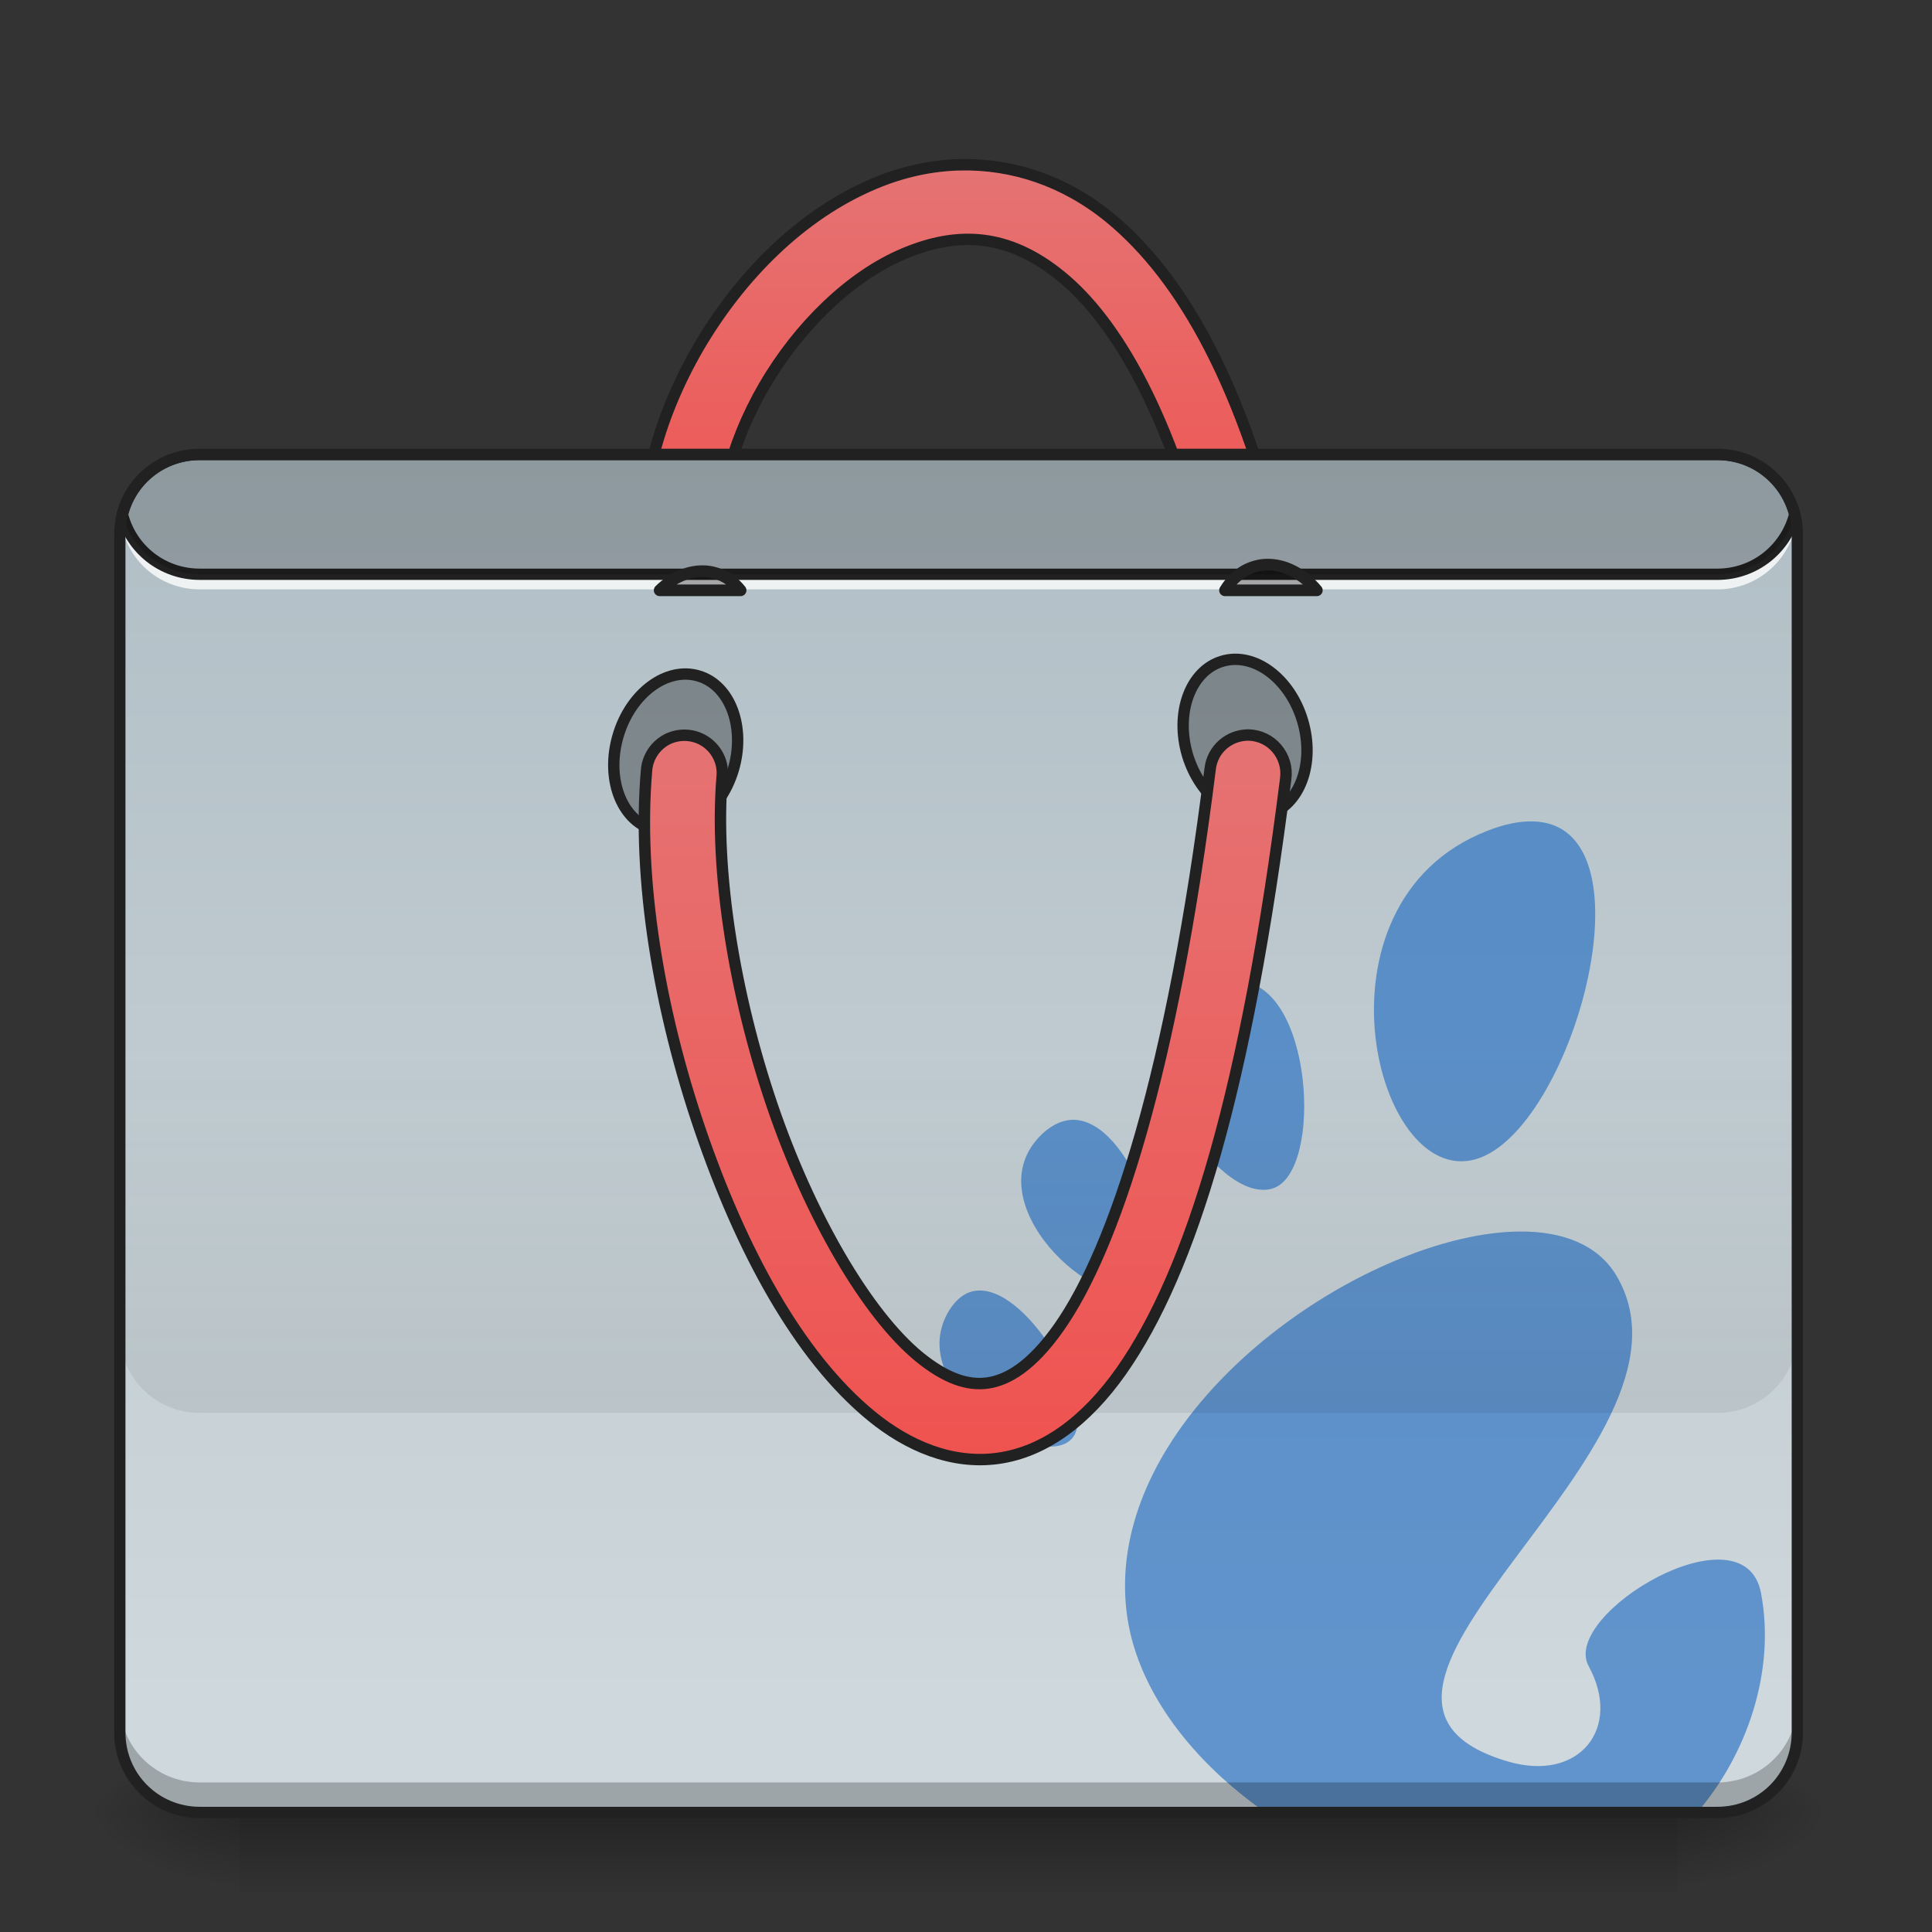 <?xml version="1.0" encoding="UTF-8"?>
<svg xmlns="http://www.w3.org/2000/svg" xmlns:xlink="http://www.w3.org/1999/xlink" width="32pt" height="32pt" viewBox="0 0 32 32" version="1.1">
<rect x="0" y="0" width="32" height="32" fill="#333333" stroke="none"/>
<defs>
<linearGradient id="linear0" gradientUnits="userSpaceOnUse" x1="254" y1="233.5" x2="254" y2="254.667" gradientTransform="matrix(0.063,0,0,0.063,-0,15.423)">
<stop offset="0" style="stop-color:rgb(0%,0%,0%);stop-opacity:0.275;"/>
<stop offset="1" style="stop-color:rgb(0%,0%,0%);stop-opacity:0;"/>
</linearGradient>
<radialGradient id="radial0" gradientUnits="userSpaceOnUse" cx="450.909" cy="189.579" fx="450.909" fy="189.579" r="21.167" gradientTransform="matrix(0,-0.078,-0.141,-0,54.115,65.58)">
<stop offset="0" style="stop-color:rgb(0%,0%,0%);stop-opacity:0.314;"/>
<stop offset="0.222" style="stop-color:rgb(0%,0%,0%);stop-opacity:0.275;"/>
<stop offset="1" style="stop-color:rgb(0%,0%,0%);stop-opacity:0;"/>
</radialGradient>
<radialGradient id="radial1" gradientUnits="userSpaceOnUse" cx="450.909" cy="189.579" fx="450.909" fy="189.579" r="21.167" gradientTransform="matrix(-0,0.078,0.141,0,-22.362,-5.543)">
<stop offset="0" style="stop-color:rgb(0%,0%,0%);stop-opacity:0.314;"/>
<stop offset="0.222" style="stop-color:rgb(0%,0%,0%);stop-opacity:0.275;"/>
<stop offset="1" style="stop-color:rgb(0%,0%,0%);stop-opacity:0;"/>
</radialGradient>
<radialGradient id="radial2" gradientUnits="userSpaceOnUse" cx="450.909" cy="189.579" fx="450.909" fy="189.579" r="21.167" gradientTransform="matrix(-0,-0.078,0.141,-0,-22.362,65.58)">
<stop offset="0" style="stop-color:rgb(0%,0%,0%);stop-opacity:0.314;"/>
<stop offset="0.222" style="stop-color:rgb(0%,0%,0%);stop-opacity:0.275;"/>
<stop offset="1" style="stop-color:rgb(0%,0%,0%);stop-opacity:0;"/>
</radialGradient>
<radialGradient id="radial3" gradientUnits="userSpaceOnUse" cx="450.909" cy="189.579" fx="450.909" fy="189.579" r="21.167" gradientTransform="matrix(0,0.078,-0.141,0,54.115,-5.543)">
<stop offset="0" style="stop-color:rgb(0%,0%,0%);stop-opacity:0.314;"/>
<stop offset="0.222" style="stop-color:rgb(0%,0%,0%);stop-opacity:0.275;"/>
<stop offset="1" style="stop-color:rgb(0%,0%,0%);stop-opacity:0;"/>
</radialGradient>
<linearGradient id="linear1" gradientUnits="userSpaceOnUse" x1="254" y1="-168.667" x2="254" y2="-62.833" >
<stop offset="0" style="stop-color:rgb(89.804%,45.098%,45.098%);stop-opacity:1;"/>
<stop offset="1" style="stop-color:rgb(93.725%,32.549%,31.373%);stop-opacity:1;"/>
</linearGradient>
<linearGradient id="linear2" gradientUnits="userSpaceOnUse" x1="222.25" y1="-94.583" x2="222.25" y2="233.5" gradientTransform="matrix(0.063,0,0,0.063,0,13.439)">
<stop offset="0" style="stop-color:rgb(69.02%,74.51%,77.255%);stop-opacity:1;"/>
<stop offset="1" style="stop-color:rgb(81.176%,84.706%,86.275%);stop-opacity:1;"/>
</linearGradient>
<linearGradient id="linear3" gradientUnits="userSpaceOnUse" x1="880" y1="1695.117" x2="880" y2="1295.117" gradientTransform="matrix(0.017,0,0,0.017,0,-4.631)">
<stop offset="0" style="stop-color:rgb(0%,0%,0%);stop-opacity:0.078;"/>
<stop offset="1" style="stop-color:rgb(0%,0%,0%);stop-opacity:0;"/>
</linearGradient>
<linearGradient id="linear4" gradientUnits="userSpaceOnUse" x1="254" y1="170" x2="254" y2="-20.5" >
<stop offset="0" style="stop-color:rgb(93.725%,32.549%,31.373%);stop-opacity:1;"/>
<stop offset="1" style="stop-color:rgb(89.804%,45.098%,45.098%);stop-opacity:1;"/>
</linearGradient>
</defs>
<g id="surface1">
<path style=" stroke:none;fill-rule:nonzero;fill:url(#linear0);" d="M 3.969 30.02 L 27.785 30.02 L 27.785 31.34 L 3.969 31.34 Z M 3.969 30.02 "/>
<path style=" stroke:none;fill-rule:nonzero;fill:url(#radial0);" d="M 27.785 30.02 L 30.43 30.02 L 30.43 28.695 L 27.785 28.695 Z M 27.785 30.02 "/>
<path style=" stroke:none;fill-rule:nonzero;fill:url(#radial1);" d="M 3.969 30.02 L 1.324 30.02 L 1.324 31.34 L 3.969 31.34 Z M 3.969 30.02 "/>
<path style=" stroke:none;fill-rule:nonzero;fill:url(#radial2);" d="M 3.969 30.02 L 1.324 30.02 L 1.324 28.695 L 3.969 28.695 Z M 3.969 30.02 "/>
<path style=" stroke:none;fill-rule:nonzero;fill:url(#radial3);" d="M 27.785 30.02 L 30.43 30.02 L 30.43 31.34 L 27.785 31.34 Z M 27.785 30.02 "/>
<path style="fill-rule:nonzero;fill:url(#linear1);stroke-width:3;stroke-linecap:round;stroke-linejoin:round;stroke:rgb(12.941%,12.941%,12.941%);stroke-opacity:1;stroke-miterlimit:4;" d="M 252.851 -170.004 C 244.914 -169.879 237.165 -168.129 229.916 -165.067 C 210.667 -157.006 194.606 -140.757 183.607 -121.946 C 172.671 -103.073 166.672 -81.388 170.046 -61.14 C 170.609 -57.578 173.046 -54.578 176.421 -53.328 C 179.795 -52.016 183.607 -52.703 186.357 -55.015 C 189.107 -57.328 190.419 -60.952 189.794 -64.514 C 187.42 -78.326 191.794 -96.199 200.918 -111.885 C 210.042 -127.571 223.729 -140.82 237.665 -146.632 C 251.601 -152.506 264.975 -152.193 279.098 -140.57 C 293.284 -128.946 308.033 -104.323 318.345 -60.515 C 319.157 -57.015 321.719 -54.203 325.219 -53.14 C 328.656 -52.078 332.406 -52.953 334.968 -55.453 C 337.593 -57.952 338.718 -61.64 337.843 -65.139 C 326.969 -111.322 311.158 -140.132 291.785 -156.068 C 279.661 -166.005 266.037 -170.192 252.851 -170.004 Z M 252.851 -170.004 " transform="matrix(0.063,0,0,0.063,0,13.439)"/>
<path style=" stroke:none;fill-rule:nonzero;fill:url(#linear2);" d="M 3.309 7.527 L 28.445 7.527 C 29.176 7.527 29.77 8.117 29.77 8.852 L 29.77 28.695 C 29.77 29.426 29.176 30.02 28.445 30.02 L 3.309 30.02 C 2.578 30.02 1.984 29.426 1.984 28.695 L 1.984 8.852 C 1.984 8.117 2.578 7.527 3.309 7.527 Z M 3.309 7.527 "/>
<path style=" stroke:none;fill-rule:nonzero;fill:rgb(8.235%,39.608%,75.294%);fill-opacity:0.588;" d="M 25.379 13.605 C 25.168 13.602 24.918 13.648 24.633 13.762 C 21.562 14.957 22.801 19.844 24.527 19.172 C 26.09 18.562 27.426 13.633 25.379 13.605 Z M 20.484 16.254 C 20.391 16.254 20.289 16.277 20.18 16.316 L 20.184 16.316 C 20.137 16.336 20.086 16.359 20.031 16.387 C 18.379 17.281 20.137 19.988 21.082 19.684 C 21.934 19.41 21.742 16.23 20.484 16.254 Z M 17.762 18.547 C 17.707 18.551 17.648 18.559 17.59 18.578 C 17.484 18.613 17.371 18.68 17.262 18.781 C 16.09 19.898 18.195 21.809 18.918 21.344 C 19.535 20.945 18.742 18.531 17.762 18.547 Z M 25.164 20.398 C 24.637 20.402 24.039 20.531 23.418 20.758 L 23.422 20.758 C 20.98 21.656 18.262 24.133 18.676 26.816 C 18.867 28.031 19.758 29.18 20.961 30.02 L 28.051 30.02 C 28.074 30.02 28.094 30.016 28.113 30.016 C 28.93 29.066 29.414 27.684 29.168 26.387 C 28.891 24.918 25.844 26.734 26.312 27.594 C 26.875 28.625 26.156 29.523 24.977 29.176 C 21.215 28.074 28.465 23.977 26.773 21.129 C 26.469 20.617 25.883 20.391 25.164 20.398 Z M 16.23 21.375 C 16.172 21.375 16.117 21.383 16.062 21.402 C 15.941 21.445 15.828 21.539 15.727 21.695 C 14.934 22.969 17.215 24.402 17.75 23.832 C 18.191 23.367 17.082 21.375 16.23 21.375 Z M 16.23 21.375 "/>
<path style=" stroke:none;fill-rule:nonzero;fill:rgb(0%,0%,0%);fill-opacity:0.235;" d="M 3.309 30.02 C 2.574 30.02 1.984 29.43 1.984 28.695 L 1.984 28.199 C 1.984 28.934 2.574 29.523 3.309 29.523 L 28.445 29.523 C 29.18 29.523 29.77 28.934 29.77 28.199 L 29.77 28.695 C 29.77 29.43 29.18 30.02 28.445 30.02 Z M 3.309 30.02 "/>
<path style=" stroke:none;fill-rule:nonzero;fill:rgb(100%,100%,100%);fill-opacity:0.784;" d="M 1.996 8.438 C 1.988 8.492 1.984 8.547 1.984 8.602 C 1.984 8.629 1.984 8.656 1.988 8.684 C 1.988 8.656 1.992 8.629 1.996 8.602 C 2.074 9.258 2.629 9.762 3.309 9.762 L 28.445 9.762 C 29.121 9.762 29.676 9.258 29.758 8.602 C 29.762 8.629 29.766 8.656 29.766 8.684 C 29.766 8.656 29.77 8.629 29.77 8.602 C 29.77 8.547 29.766 8.492 29.758 8.438 C 29.676 9.09 29.121 9.594 28.445 9.594 L 3.309 9.594 C 2.629 9.594 2.074 9.09 1.996 8.438 Z M 1.996 8.438 "/>
<path style=" stroke:none;fill-rule:nonzero;fill:rgb(12.941%,12.941%,12.941%);fill-opacity:1;" d="M 3.309 7.434 C 2.645 7.434 2.09 7.883 1.934 8.496 C 1.93 8.512 1.93 8.527 1.934 8.543 C 2.09 9.156 2.645 9.605 3.309 9.605 L 28.445 9.605 C 29.105 9.605 29.66 9.156 29.816 8.543 C 29.82 8.527 29.82 8.512 29.816 8.496 C 29.66 7.883 29.105 7.434 28.445 7.434 Z M 3.309 7.621 L 28.445 7.621 C 29.012 7.621 29.484 8 29.629 8.52 C 29.484 9.039 29.012 9.418 28.445 9.418 L 3.309 9.418 C 2.738 9.418 2.266 9.039 2.125 8.52 C 2.266 8 2.738 7.621 3.309 7.621 Z M 3.309 7.621 "/>
<path style="fill-rule:nonzero;fill:rgb(0%,0%,0%);fill-opacity:0.314;stroke-width:3;stroke-linecap:round;stroke-linejoin:round;stroke:rgb(12.941%,12.941%,12.941%);stroke-opacity:1;stroke-miterlimit:4;" d="M 76.008 -336.781 C 87.657 -336.769 97.181 -329.694 97.158 -320.913 C 97.136 -312.131 87.714 -305.049 75.988 -305.019 C 64.279 -305.049 54.832 -312.166 54.837 -320.888 C 54.8 -329.687 64.299 -336.811 76.008 -336.781 Z M 76.008 -336.781 " transform="matrix(0.018,0.06,-0.06,0.018,0,13.439)"/>
<path style="fill-rule:nonzero;fill:rgb(0%,0%,0%);fill-opacity:0.314;stroke-width:3;stroke-linecap:round;stroke-linejoin:round;stroke:rgb(12.941%,12.941%,12.941%);stroke-opacity:1;stroke-miterlimit:4;" d="M -66.201 150.792 C -54.552 150.805 -45.028 157.879 -45.05 166.661 C -45.073 175.443 -54.494 182.524 -66.221 182.554 C -77.93 182.524 -87.376 175.408 -87.371 166.686 C -87.409 157.887 -77.91 150.762 -66.201 150.792 Z M -66.201 150.792 " transform="matrix(-0.018,0.06,0.06,0.018,0,13.439)"/>
<path style=" stroke:none;fill-rule:nonzero;fill:rgb(0%,0%,0%);fill-opacity:0.196;" d="M 3.309 7.527 C 2.688 7.527 2.172 7.945 2.027 8.52 C 2.172 9.09 2.688 9.512 3.309 9.512 L 28.445 9.512 C 29.062 9.512 29.582 9.09 29.727 8.52 C 29.582 7.945 29.062 7.527 28.445 7.527 Z M 3.309 7.527 "/>
<path style=" stroke:none;fill-rule:nonzero;fill:url(#linear3);" d="M 1.984 16.789 L 1.984 22.082 C 1.984 22.812 2.574 23.402 3.309 23.402 L 28.445 23.402 C 29.18 23.402 29.77 22.812 29.77 22.082 L 29.77 16.789 Z M 1.984 16.789 "/>
<path style="fill-rule:nonzero;fill:url(#linear4);stroke-width:3;stroke-linecap:round;stroke-linejoin:round;stroke:rgb(12.941%,12.941%,12.941%);stroke-opacity:1;stroke-miterlimit:4;" d="M 328.219 -20.081 C 323.032 -20.081 318.72 -16.269 318.157 -11.144 C 308.158 68.91 292.91 115.031 278.411 135.654 C 271.162 145.966 264.85 149.528 259.663 150.278 C 254.413 151.028 248.664 149.09 241.727 143.466 C 227.916 132.154 212.917 106.344 202.981 77.222 C 193.044 48.037 187.795 15.415 189.857 -9.082 C 190.232 -12.644 188.607 -16.144 185.67 -18.206 C 182.733 -20.269 178.92 -20.581 175.671 -19.081 C 172.421 -17.519 170.234 -14.332 169.984 -10.77 C 167.484 17.915 173.358 52.349 184.045 83.659 C 194.731 114.968 209.792 143.153 229.103 158.964 C 238.727 166.839 250.289 171.776 262.412 170.088 C 274.536 168.401 285.535 160.277 294.784 147.153 C 313.283 120.843 327.781 72.848 338.03 -8.645 C 338.405 -11.519 337.53 -14.394 335.655 -16.581 C 333.781 -18.769 331.093 -20.019 328.219 -20.081 Z M 328.219 -20.081 " transform="matrix(0.063,0,0,0.063,0,13.439)"/>
<path style="fill-rule:nonzero;fill:rgb(0%,0%,0%);fill-opacity:0.314;stroke-width:11.339;stroke-linecap:round;stroke-linejoin:round;stroke:rgb(12.941%,12.941%,12.941%);stroke-opacity:1;stroke-miterlimit:4;" d="M 685.21 556.482 C 670.094 556.246 654.977 563.096 642.695 575.142 L 721.585 575.142 C 715.207 567.111 706.94 561.206 697.256 558.372 C 693.241 557.191 689.226 556.482 685.21 556.482 Z M 685.21 556.482 " transform="matrix(0.017,0,0,0.017,0,0)"/>
<path style="fill-rule:nonzero;fill:rgb(0%,0%,0%);fill-opacity:0.314;stroke-width:11.339;stroke-linecap:round;stroke-linejoin:round;stroke:rgb(12.941%,12.941%,12.941%);stroke-opacity:1;stroke-miterlimit:4;" d="M 1234.607 550.105 C 1230.355 550.105 1226.34 550.814 1222.324 551.995 C 1210.278 555.538 1200.358 563.804 1193.508 575.142 L 1283.027 575.142 C 1269.564 559.08 1251.849 549.869 1234.607 550.105 Z M 1234.607 550.105 " transform="matrix(0.017,0,0,0.017,0,0)"/>
<path style=" stroke:none;fill-rule:nonzero;fill:rgb(12.941%,12.941%,12.941%);fill-opacity:1;" d="M 3.309 7.434 C 2.523 7.434 1.891 8.066 1.891 8.852 L 1.891 28.695 C 1.891 29.48 2.523 30.113 3.309 30.113 L 28.445 30.113 C 29.23 30.113 29.863 29.48 29.863 28.695 L 29.863 8.852 C 29.863 8.066 29.23 7.434 28.445 7.434 Z M 3.309 7.621 L 28.445 7.621 C 29.129 7.621 29.676 8.168 29.676 8.852 L 29.676 28.695 C 29.676 29.379 29.129 29.926 28.445 29.926 L 3.309 29.926 C 2.625 29.926 2.078 29.379 2.078 28.695 L 2.078 8.852 C 2.078 8.168 2.625 7.621 3.309 7.621 Z M 3.309 7.621 "/>
</g>
</svg>
